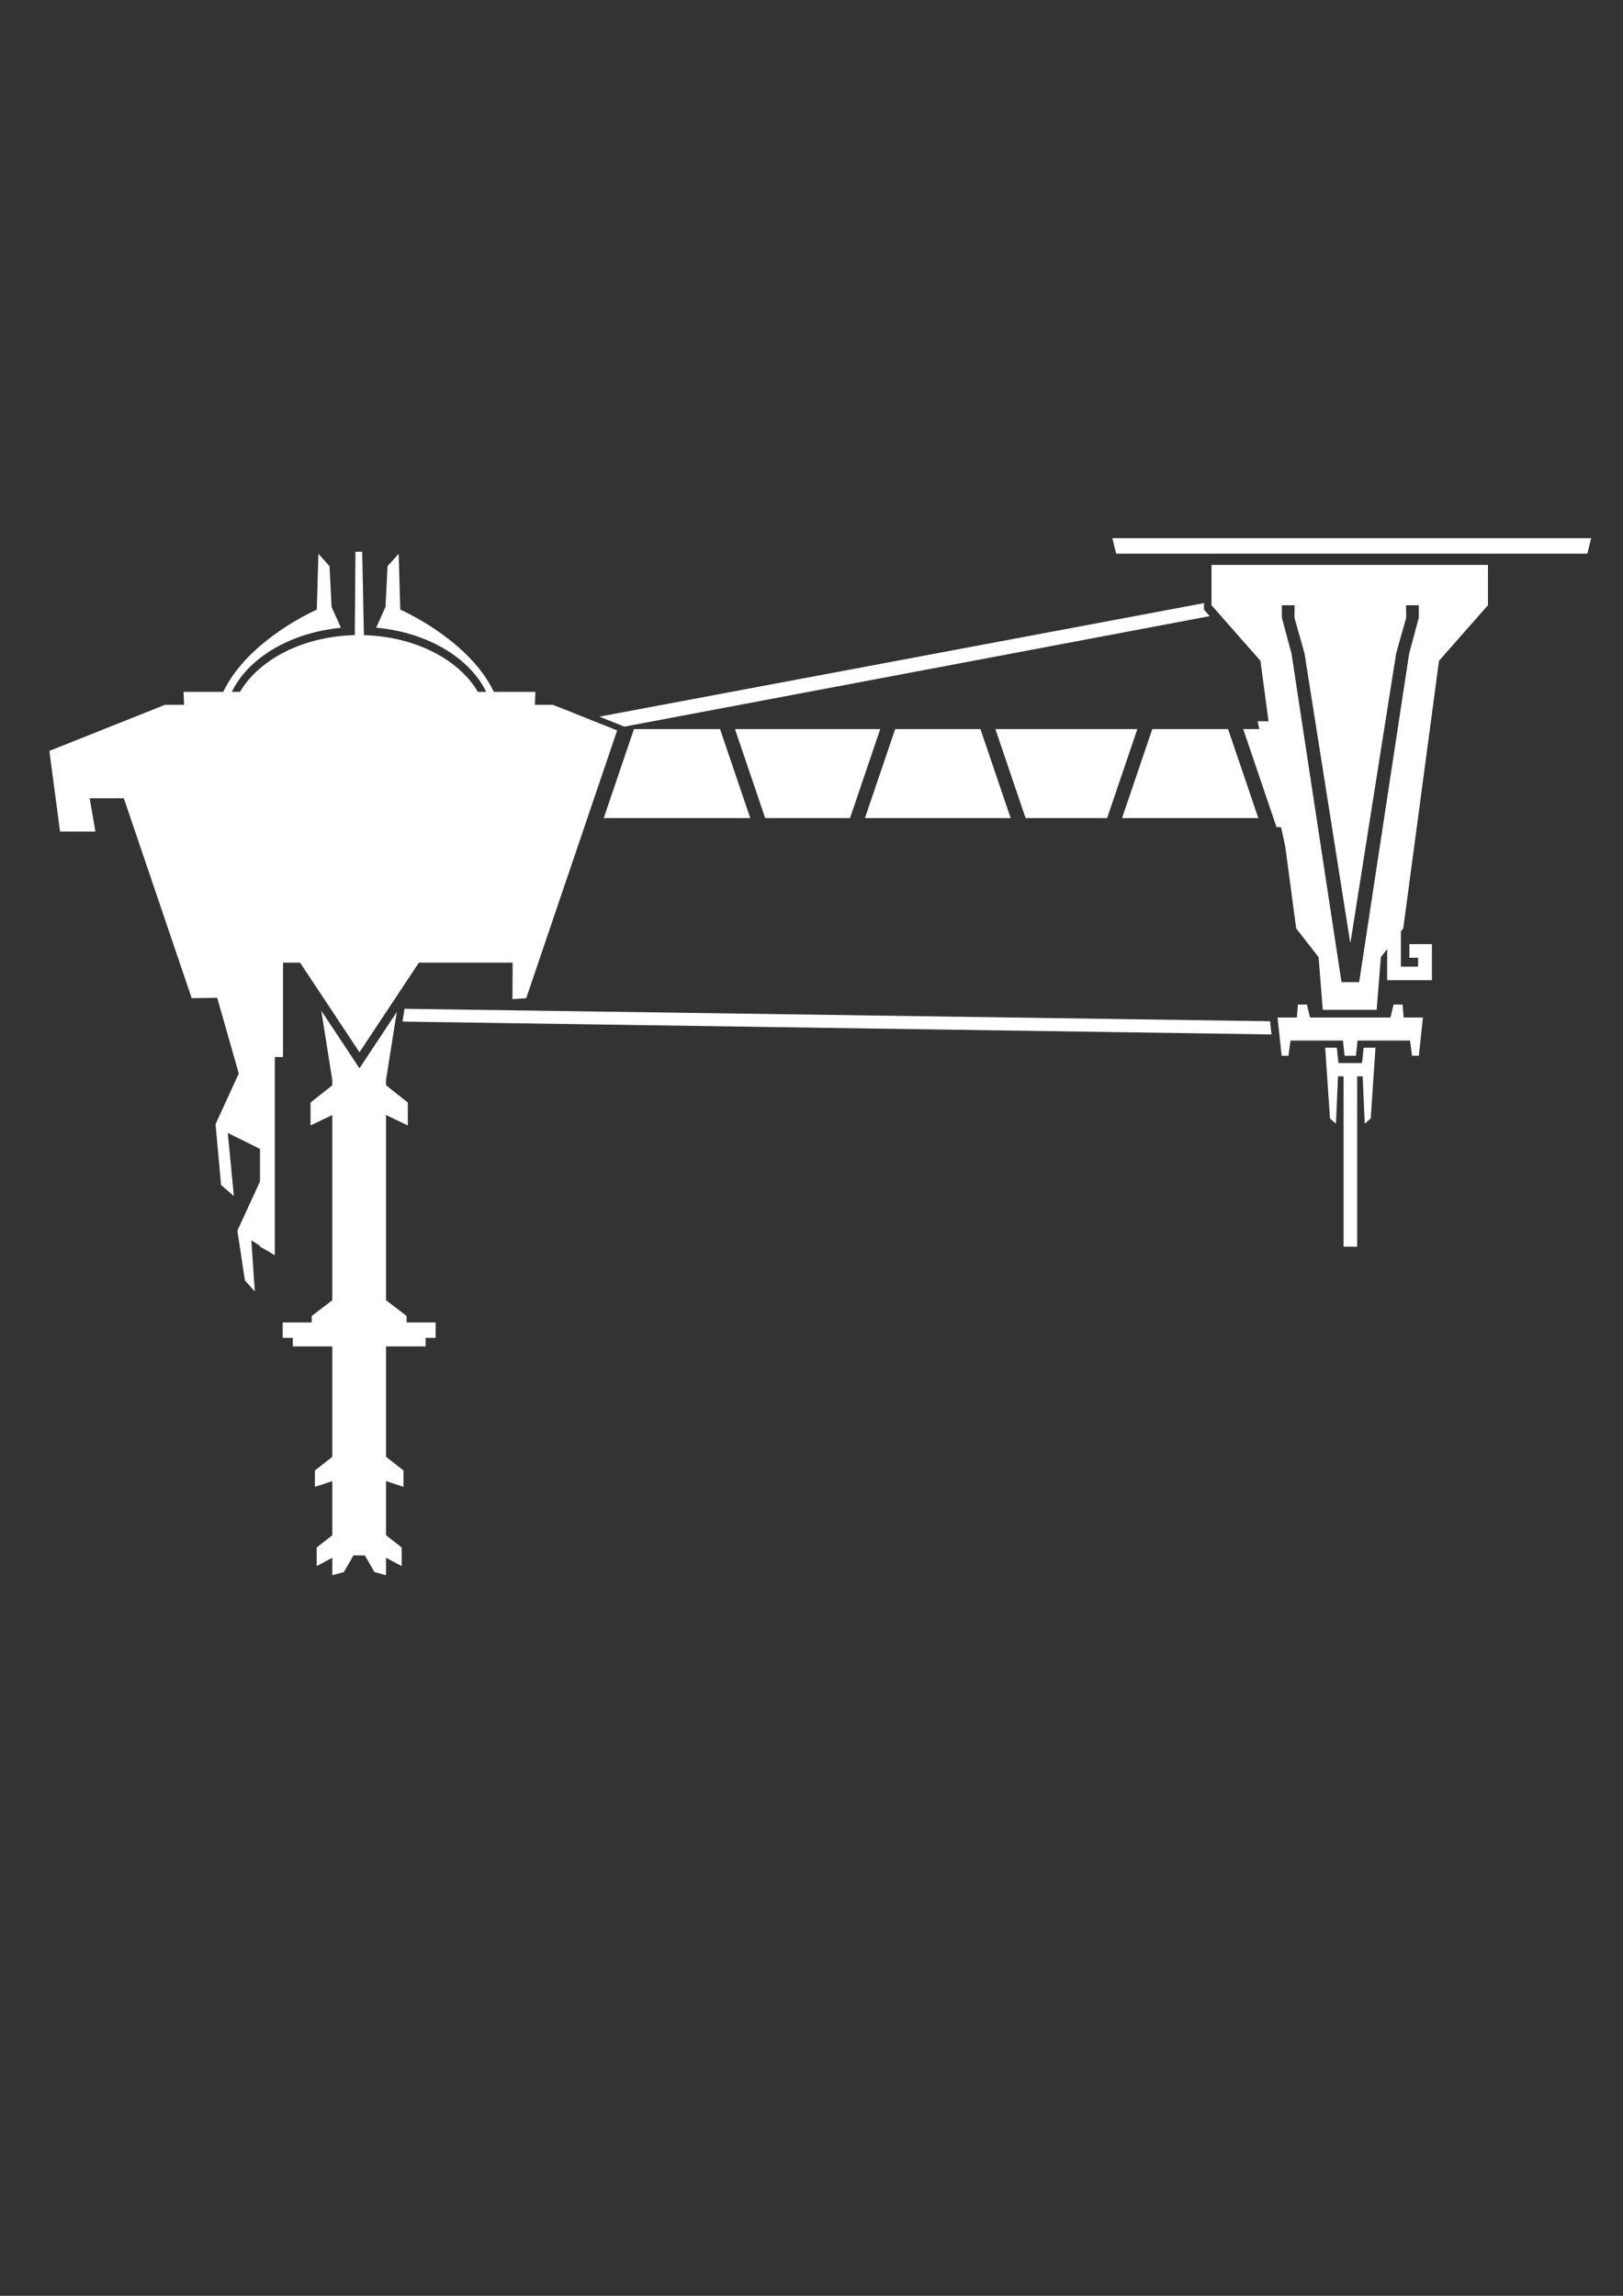 <?xml version="1.0" encoding="UTF-8" standalone="no"?>
<!-- Created with Inkscape (http://www.inkscape.org/) -->

<svg
   width="210mm"
   height="297mm"
   viewBox="0 0 210 297"
   version="1.1"
   id="svg5"
   xml:space="preserve"
   inkscape:version="1.2 (dc2aedaf03, 2022-05-15)"
   sodipodi:docname="sun-station_white.svg"
   inkscape:export-filename="sun-station_white.png"
   inkscape:export-xdpi="509.29739"
   inkscape:export-ydpi="509.29739"
   xmlns:inkscape="http://www.inkscape.org/namespaces/inkscape"
   xmlns:sodipodi="http://sodipodi.sourceforge.net/DTD/sodipodi-0.dtd"
   xmlns="http://www.w3.org/2000/svg"
   xmlns:svg="http://www.w3.org/2000/svg"><rect x="0" y="0" width="210" height="297" fill="#333333" stroke="none"/><sodipodi:namedview
     id="namedview7"
     pagecolor="#505050"
     bordercolor="#ffffff"
     borderopacity="1"
     inkscape:showpageshadow="0"
     inkscape:pageopacity="0"
     inkscape:pagecheckerboard="1"
     inkscape:deskcolor="#505050"
     inkscape:document-units="mm"
     showgrid="false"
     inkscape:zoom="1.2426901"
     inkscape:cx="265.55293"
     inkscape:cy="514.20704"
     inkscape:window-width="2498"
     inkscape:window-height="1417"
     inkscape:window-x="2552"
     inkscape:window-y="-8"
     inkscape:window-maximized="1"
     inkscape:current-layer="svg5" /><defs
     id="defs2" /><g
     inkscape:groupmode="layer"
     id="g1066"
     inkscape:label="final"
     style="display:inline;fill:#ffffff;fill-opacity:1"><g
       inkscape:groupmode="layer"
       id="g1024"
       inkscape:label="control"
       style="fill:#ffffff;fill-opacity:1"><g
         inkscape:groupmode="layer"
         id="g998"
         inkscape:label="stingx"
         style="fill:#ffffff;fill-opacity:1"><path
           id="path980"
           style="display:inline;fill:#ffffff;fill-opacity:1;stroke:none;stroke-width:0.2;stroke-linecap:round;stroke-linejoin:round;stroke-miterlimit:2.6;stroke-dasharray:none"
           inkscape:label="main"
           d="m 41.571,130.752 1.423,8.966 v 64.056 l 1.495,-0.4 1.244,-2.154 h 1.475 l 1.244,2.154 1.494,0.4 v -64.056 l 1.397,-8.804 -4.833,7.29 z" /><path
           style="fill:#ffffff;fill-opacity:1;stroke:none;stroke-width:0.2;stroke-linecap:round;stroke-linejoin:round;stroke-miterlimit:2.6;stroke-dasharray:none"
           d="m 43.403,140.075 -3.221,2.556 v 2.965 l 3.732,-1.789 z"
           id="path982"
           inkscape:label="1left" /><path
           style="fill:#ffffff;fill-opacity:1;stroke:none;stroke-width:0.2;stroke-linecap:round;stroke-linejoin:round;stroke-miterlimit:2.6;stroke-dasharray:none"
           d="m 43.352,167.937 -3.016,2.301 v 0.844 h -3.757 v 1.994 h 1.304 v 1.099 h 5.572 z"
           id="path984"
           inkscape:label="2left" /><path
           style="fill:#ffffff;fill-opacity:1;stroke:none;stroke-width:0.2;stroke-linecap:round;stroke-linejoin:round;stroke-miterlimit:2.6;stroke-dasharray:none"
           d="m 43.198,188.309 -2.454,1.917 v 2.122 l 2.863,-0.946 z"
           id="path986"
           inkscape:label="3left" /><path
           style="fill:#ffffff;fill-opacity:1;stroke:none;stroke-width:0.2;stroke-linecap:round;stroke-linejoin:round;stroke-miterlimit:2.6;stroke-dasharray:none"
           d="m 43.352,198.329 -2.377,1.866 v 2.403 l 2.352,-1.252 z"
           id="path988"
           inkscape:label="4left" /><path
           style="fill:#ffffff;fill-opacity:1;stroke:none;stroke-width:0.2;stroke-linecap:round;stroke-linejoin:round;stroke-miterlimit:2.6;stroke-dasharray:none"
           d="m 49.546,140.075 3.221,2.556 v 2.965 l -3.732,-1.789 z"
           id="path990"
           inkscape:label="1light" /><path
           style="fill:#ffffff;fill-opacity:1;stroke:none;stroke-width:0.2;stroke-linecap:round;stroke-linejoin:round;stroke-miterlimit:2.6;stroke-dasharray:none"
           d="m 49.597,167.937 3.016,2.301 v 0.844 h 3.757 v 1.994 h -1.304 v 1.099 h -5.572 z"
           id="path992"
           inkscape:label="2right" /><path
           style="fill:#ffffff;fill-opacity:1;stroke:none;stroke-width:0.2;stroke-linecap:round;stroke-linejoin:round;stroke-miterlimit:2.6;stroke-dasharray:none"
           d="m 49.751,188.309 2.454,1.917 v 2.122 l -2.863,-0.946 z"
           id="path994"
           inkscape:label="3right" /><path
           style="fill:#ffffff;fill-opacity:1;stroke:none;stroke-width:0.2;stroke-linecap:round;stroke-linejoin:round;stroke-miterlimit:2.6;stroke-dasharray:none"
           d="m 49.597,198.329 2.377,1.866 v 2.403 l -2.352,-1.252 z"
           id="path996"
           inkscape:label="4right" /></g><g
         inkscape:groupmode="layer"
         id="g1004"
         inkscape:label="control deco"
         style="fill:#ffffff;fill-opacity:1"><path
           style="fill:#ffffff;fill-opacity:1;stroke:none;stroke-width:0.2;stroke-linecap:round;stroke-linejoin:round;stroke-miterlimit:2.6;stroke-dasharray:none"
           d="m 31.39,137.792 -3.5,7.64 0.715,7.866 1.656,1.43 -0.79,-8.167 4.705,2.334 z"
           id="path1000" /><path
           style="fill:#ffffff;fill-opacity:1;stroke:none;stroke-width:0.2;stroke-linecap:round;stroke-linejoin:round;stroke-miterlimit:2.6;stroke-dasharray:none"
           d="m 33.987,152.095 -3.274,7.114 0.979,6.436 1.28,1.43 -0.452,-6.624 3.011,1.92 -0.489,-10.539 z"
           id="path1002" /></g><path
         style="fill:#ffffff;fill-opacity:1;stroke:none;stroke-width:0.2;stroke-linecap:round;stroke-linejoin:round;stroke-miterlimit:2.6;stroke-dasharray:none"
         d="m 36.621,123.542 v 13.201 h -1.065 v 25.603 l -1.916,-1.065 v -12.775 l -5.536,-19.428 -3.3,0.053 -8.783,-25.869 h -4.418 l 0.745,4.311 H 7.771 L 6.387,97.141 21.344,91.179 h 5.11 z"
         id="path1006"
         sodipodi:nodetypes="cccccccccccccccc"
         inkscape:label="left" /><path
         id="path1008"
         style="fill:#ffffff;fill-opacity:1;stroke:none;stroke-width:0.2;stroke-linecap:round;stroke-linejoin:round;stroke-miterlimit:2.6;stroke-dasharray:none"
         d="m 38.969,89.505 -6.796,4.411 2.314,24.075 12.025,18.137 12.025,-18.137 2.314,-24.075 -6.796,-4.411 h -6.264 -2.556 z"
         sodipodi:nodetypes="cccccccccc"
         inkscape:label="center" /><path
         id="path1010"
         style="fill:#ffffff;fill-opacity:1;stroke:none;stroke-width:0.2;stroke-linecap:round;stroke-linejoin:round;stroke-miterlimit:2.6;stroke-dasharray:none"
         d="m 23.75,89.505 1.446,35.029 h 42.637 l 1.446,-35.029 z"
         inkscape:label="block"
         sodipodi:nodetypes="ccccc" /><g
         inkscape:groupmode="layer"
         id="g1020"
         inkscape:label="sphere"
         style="display:inline;fill:#ffffff;fill-opacity:1"><path
           style="fill:#ffffff;fill-opacity:1;stroke:none;stroke-width:0.2;stroke-linecap:round;stroke-linejoin:round;stroke-miterlimit:2.6;stroke-dasharray:none"
           d="m 46.867,71.379 h -0.874 l -0.169,21.041 1.468,0.075 z"
           id="path1012"
           inkscape:label="spere deco center" /><path
           id="path1014"
           style="display:inline;fill:#ffffff;fill-opacity:1;stroke:none;stroke-width:0.2;stroke-linecap:round;stroke-linejoin:round;stroke-miterlimit:2.6;stroke-dasharray:none"
           inkscape:label="sphere deco"
           d="m 41.199,71.645 -0.206,7.216 c -3.346,1.543 -10.008,5.489 -12.387,11.283 0,0 0.227,0.59 0.701,1.213 1.374,-5.327 7.345,-9.418 14.808,-10.146 L 42.902,78.511 42.636,73.242 Z m 10.384,0 -1.437,1.597 -0.266,5.269 -1.207,2.687 c 7.45,0.69 13.45,4.735 14.891,10.039 0.414,-0.577 0.613,-1.094 0.613,-1.094 -2.38,-5.793 -9.042,-9.739 -12.387,-11.283 z"
           sodipodi:nodetypes="cccccccccccccccc" /><ellipse
           style="fill:#ffffff;fill-opacity:1;stroke:none;stroke-width:0.192;stroke-linecap:round;stroke-linejoin:round;stroke-miterlimit:2.6;stroke-dasharray:none"
           id="ellipse1016"
           cx="46.445"
           cy="94.175"
           rx="16.702"
           ry="12.017"
           inkscape:label="sphere small" /><ellipse
           style="display:none;fill:#ffffff;fill-opacity:1;stroke:none;stroke-width:0.2;stroke-linecap:round;stroke-linejoin:round;stroke-miterlimit:2.6;stroke-dasharray:none"
           id="ellipse1018"
           cx="46.445"
           cy="93.643"
           rx="17.442"
           ry="12.549"
           inkscape:label="sphere" /></g><path
         id="path1022"
         style="fill:#ffffff;fill-opacity:1;stroke:none;stroke-width:0.2;stroke-linecap:round;stroke-linejoin:round;stroke-miterlimit:2.6;stroke-dasharray:none"
         inkscape:label="left"
         d="m 66.438,91.179 -8.252,20.77 -4.975,12.524 13.12,-0.035 -0.026,4.821 1.783,-0.129 11.767,-34.64 -8.308,-3.311 z"
         sodipodi:nodetypes="ccccccccc" /></g><g
       inkscape:groupmode="layer"
       id="g1046"
       inkscape:label="connection"
       style="fill:#ffffff;fill-opacity:1"><path
         id="path1026"
         style="fill:#ffffff;fill-opacity:1;stroke:none;stroke-width:0.2;stroke-linecap:round;stroke-linejoin:round;stroke-miterlimit:2.6;stroke-dasharray:none"
         inkscape:label="upper connection"
         d="m 155.778,78.024 -78.225,14.686 3.238,1.291 75.732,-14.293 -0.744,-0.844 z" /><path
         id="path1028"
         style="fill:#ffffff;fill-opacity:1;stroke:none;stroke-width:0.2;stroke-linecap:round;stroke-linejoin:round;stroke-miterlimit:2.6;stroke-dasharray:none"
         inkscape:label="lower connection"
         d="m 52.342,130.503 -0.263,1.657 112.44,1.661 -0.183,-1.707 z" /><path
         id="path1030"
         style="fill:#ffffff;fill-opacity:1;stroke-width:0.2;stroke-linecap:round;stroke-linejoin:round;stroke-miterlimit:2.6"
         inkscape:label="bridge"
         d="M 82.026 94.32 L 78.114 105.837 L 97.078 105.837 L 93.166 94.32 L 82.026 94.32 z M 95.098 94.32 L 99.01 105.837 L 109.981 105.837 L 113.894 94.32 L 95.098 94.32 z M 115.825 94.32 L 111.913 105.837 L 130.772 105.837 L 126.859 94.32 L 115.825 94.32 z M 128.792 94.32 L 132.704 105.837 L 143.249 105.837 L 147.161 94.32 L 128.792 94.32 z M 149.093 94.32 L 145.181 105.837 L 162.815 105.837 L 158.902 94.32 L 149.093 94.32 z " /></g><g
       inkscape:groupmode="layer"
       id="g1064"
       inkscape:label="warp"
       style="display:inline;fill:#ffffff;fill-opacity:1"><path
         id="path1048"
         style="fill:#ffffff;fill-opacity:1;stroke:none;stroke-width:0.2;stroke-linecap:round;stroke-linejoin:round;stroke-miterlimit:2.6;stroke-dasharray:none"
         d="m 143.928,69.622 0.488,2.002 h 60.973 l 0.488,-2.002 z"
         inkscape:label="platform"
         sodipodi:nodetypes="ccccc" /><path
         id="path1050"
         style="fill:#ffffff;fill-opacity:1;stroke:none;stroke-width:0.2;stroke-linecap:round;stroke-linejoin:round;stroke-miterlimit:2.6;stroke-dasharray:none"
         inkscape:label="string"
         d="m 171.468,135.537 0.619,9.163 0.772,0.665 0.266,-6.121 h 0.719 v 22.036 h 1.756 v -22.036 h 0.718 l 0.266,6.121 0.772,-0.665 0.619,-9.163 h -1.526 l -0.214,1.986 h -3.053 l -0.214,-1.986 z" /><path
         id="path1052"
         style="fill:#ffffff;fill-opacity:1;stroke:none;stroke-width:0.2;stroke-linecap:round;stroke-linejoin:round;stroke-miterlimit:2.6;stroke-dasharray:none"
         d="m 167.934,129.956 -0.133,1.677 h -2.501 l 0.532,4.95 h 0.878 l 0.266,-1.969 h 6.787 l 0.213,1.969 h 1.464 l 0.213,-1.969 h 6.787 l 0.266,1.969 h 0.878 l 0.532,-4.95 h -2.501 l -0.133,-1.677 h -1.171 l -0.396,1.677 h -10.413 l -0.396,-1.677 z"
         inkscape:label="lower bar"
         sodipodi:nodetypes="ccccccccccccccccccccc" /><path
         style="fill:#ffffff;fill-opacity:1;stroke-width:0.2;stroke-linecap:round;stroke-linejoin:round;stroke-miterlimit:2.6"
         d="m 166.071,93.309 h -3.353 l 3.939,17.778 z"
         id="path1054"
         inkscape:label="bridge wall" /><path
         style="fill:#ffffff;fill-opacity:1;stroke-width:0.171;stroke-linecap:round;stroke-linejoin:round;stroke-miterlimit:2.6"
         d="m 181.259,120.234 v 4.816 h 2.229 v -1.15 h -1.127 v -1.764 h 2.917 v 4.664 h -5.793 V 121.39 Z"
         id="path1056"
         sodipodi:nodetypes="ccccccccccc"
         inkscape:label="decoration" /><path
         id="path1058"
         style="display:inline;fill:#ffffff;fill-opacity:1;stroke:none;stroke-width:0.22;stroke-linecap:round;stroke-linejoin:round;stroke-miterlimit:2.6;stroke-dasharray:none"
         inkscape:label="bridge door"
         d="m 160.86,94.32 4.309,12.684 h 1.747 l -2.961,-12.684 z"
         sodipodi:nodetypes="ccccc" /><path
         id="path1062"
         style="display:inline;fill:#ffffff;fill-opacity:1;stroke:none;stroke-width:0.2;stroke-linecap:round;stroke-linejoin:round;stroke-miterlimit:2.6;stroke-dasharray:none"
         inkscape:label="main"
         d="M 156.756 73.082 L 156.756 78.298 L 163.09 85.484 L 167.714 120.102 L 170.612 123.829 L 171.156 130.641 L 178.126 130.641 L 178.669 123.829 L 181.568 120.102 L 186.191 85.484 L 192.526 78.298 L 192.526 73.082 L 156.756 73.082 z M 165.858 78.298 L 167.511 78.298 L 167.489 79.909 L 168.786 84.499 L 174.695 121.892 L 174.739 121.892 L 174.744 121.892 L 180.653 84.499 L 181.95 79.909 L 181.927 78.298 L 183.581 78.298 L 183.581 79.895 L 182.327 84.572 L 175.862 127.055 L 173.576 127.055 L 167.111 84.572 L 165.858 79.895 L 165.858 78.298 z " /></g></g></svg>

